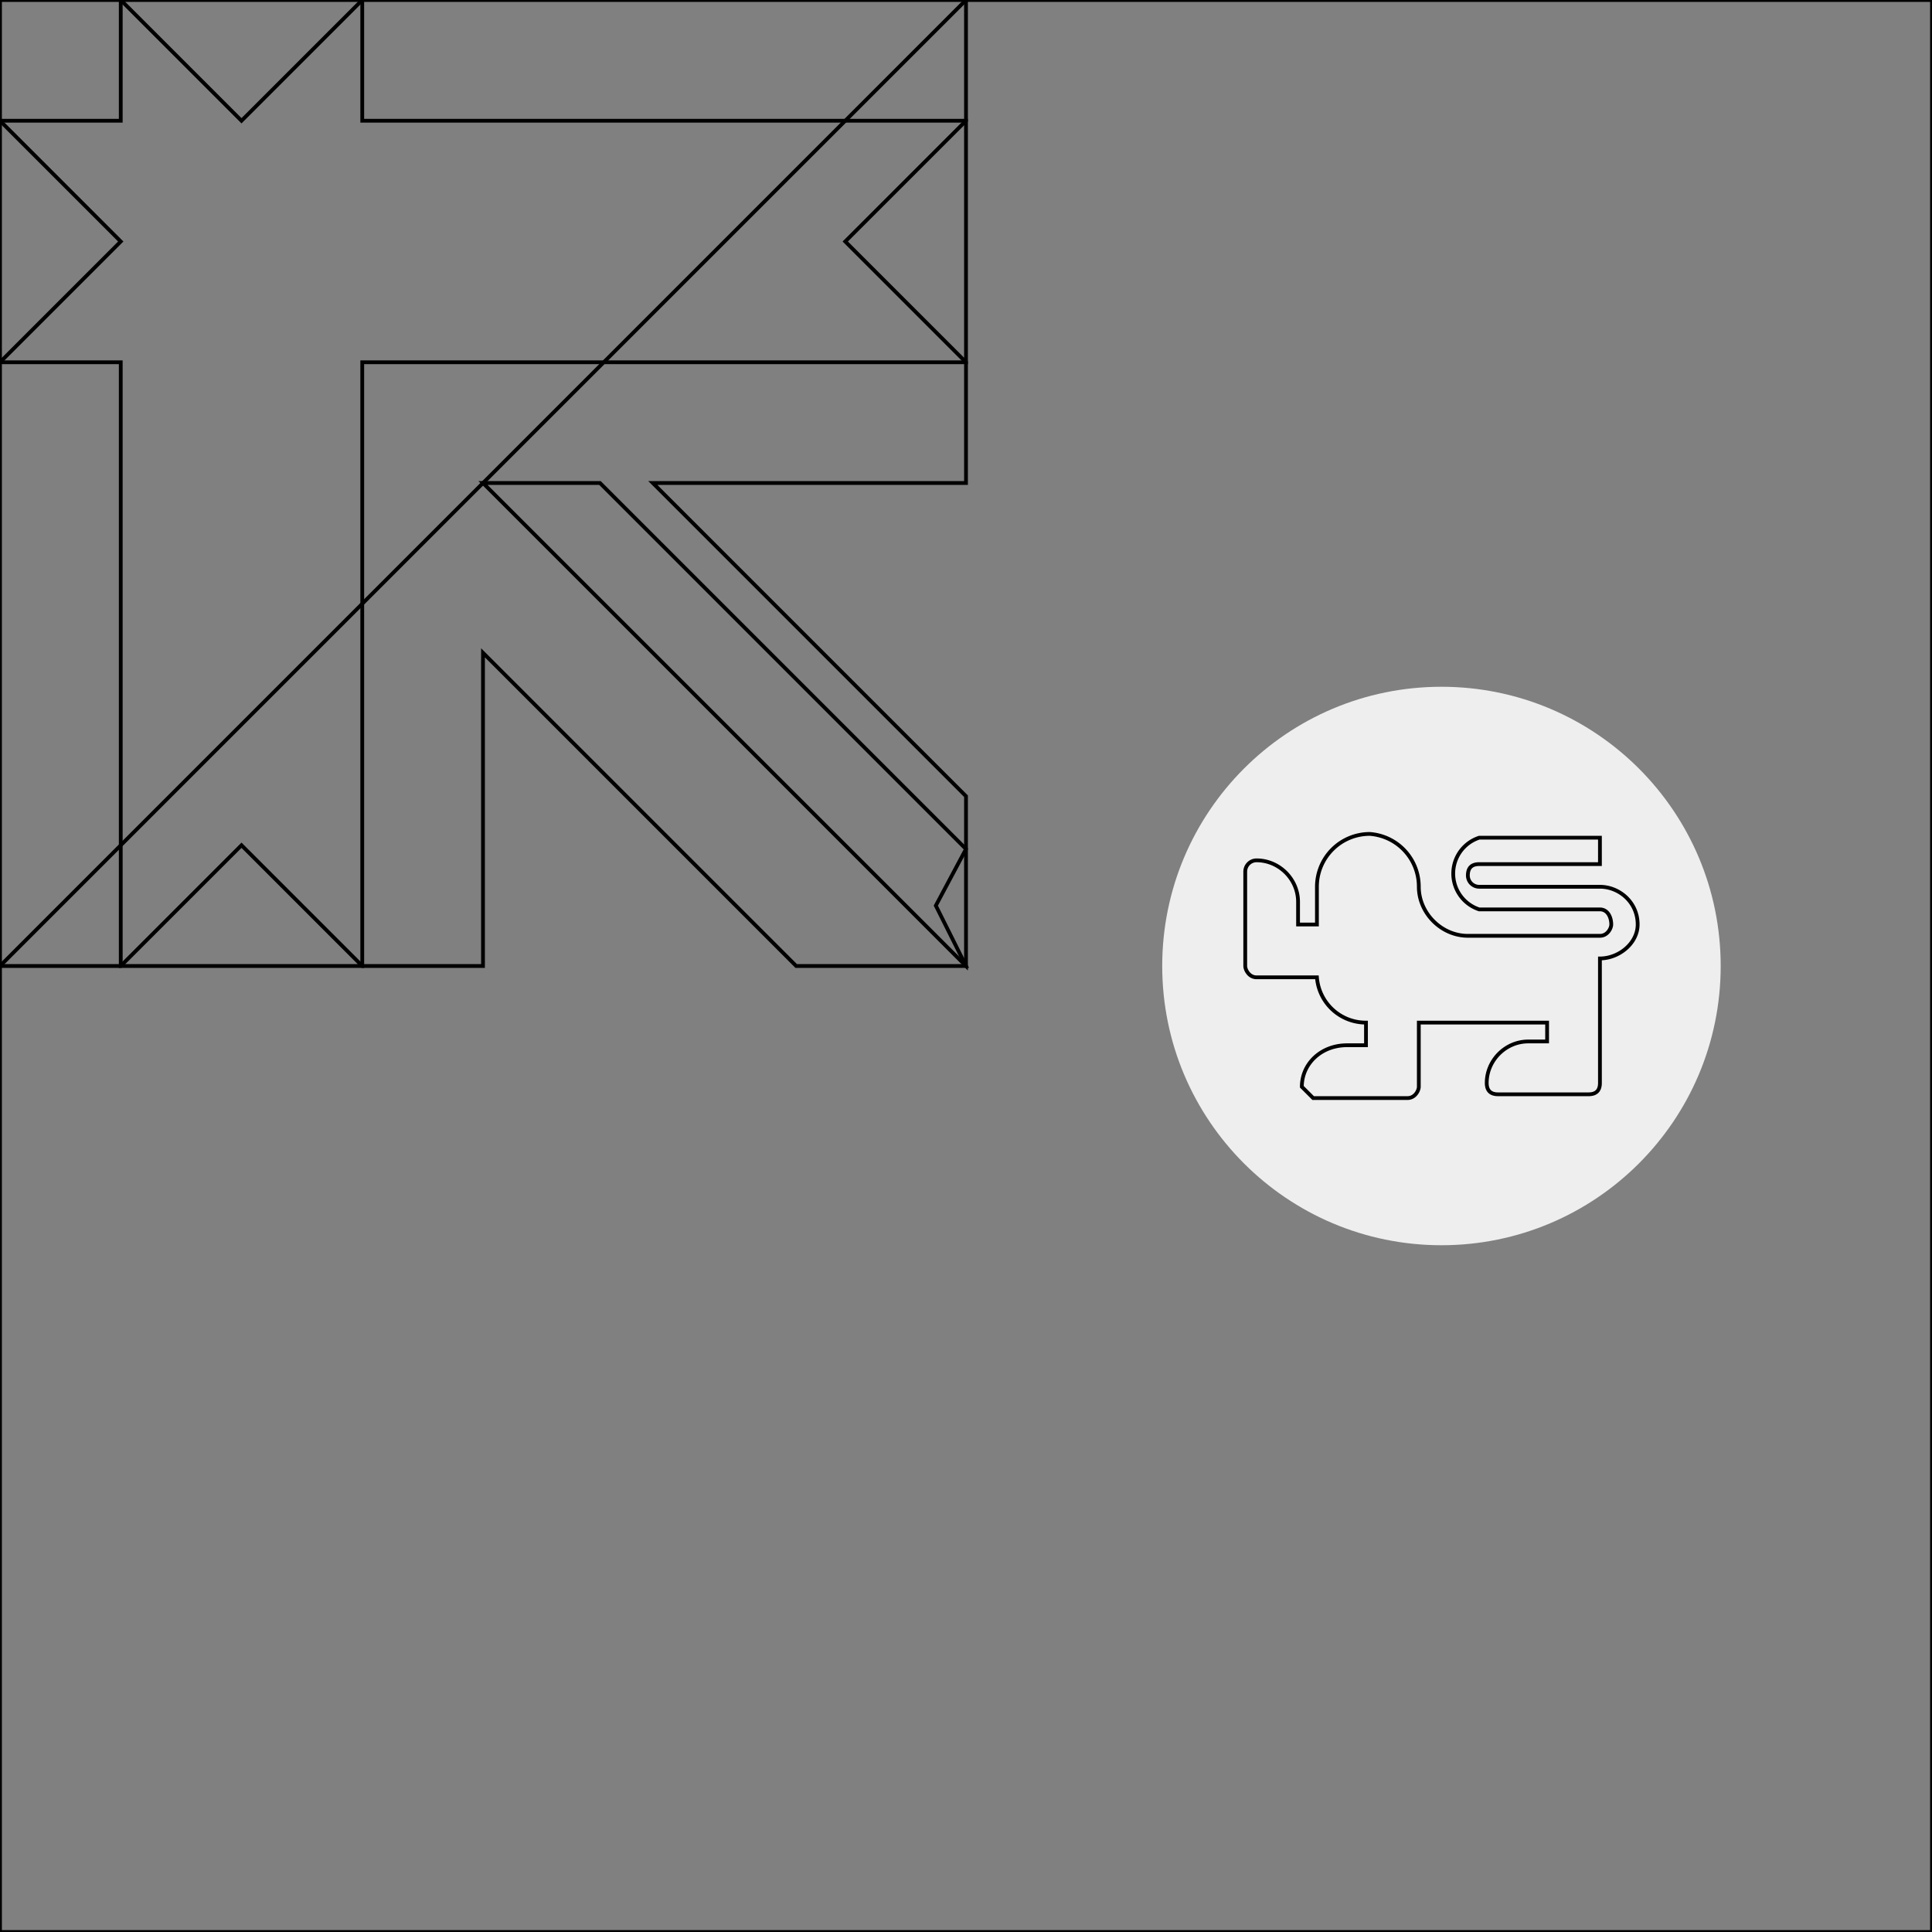 <svg xmlns="http://www.w3.org/2000/svg" width="512" height="512" viewBox="0 0 512 512">
  <rect x="0" y="0" width="512" height="512" fill="#808080" stroke="none"/>
  <mask id="a">
    <circle cx="256" cy="256" r="256" fill="#fff"/>
  </mask>
  <g>
    <path fill="none" d="M256 0h256v512H0V256Z" stroke="currentColor" stroke-width="1"/>
    <path fill="none" d="M0 0v32l32 32L0 96v160h32l32-32 32 32h32v-83l83 83h45l-8-16 8-15v-14l-83-83h83V96l-32-32 32-32V0H96L64 32 32 0Z" stroke="currentColor" stroke-width="1"/>
    <path fill="none" d="M32 0v32H0v64h32v160h64V96h160V32H96V0Zm96 128 128 128v-31l-97-97z" stroke="currentColor" stroke-width="1"/>
    <circle cx="382" cy="256" r="74" fill="#eee"/>
    <path fill="none" d="M363 221a14 14 0 0 0-14 14v10h-5v-6c0-6-5-11-11-11a3 3 0 0 0-3 3v25c0 1 1 3 3 3h16a13 13 0 0 0 13 12v6h-5c-7 0-12 5-12 11l3 3h25c2 0 3-2 3-3v-17h34v5h-5c-6 0-11 5-11 11 0 2 1 3 3 3h24c2 0 3-1 3-3v-33c5 0 10-4 10-9 0-6-5-10-10-10h-32a3 3 0 0 1-3-3c0-2 1-3 3-3h32v-7h-32a10 10 0 0 0 0 19h32c2 0 3 2 3 4 0 1-1 3-3 3h-35c-7 0-13-6-13-13a14 14 0 0 0-13-14z" stroke="currentColor" stroke-width="1"/>
  </g>
</svg>
